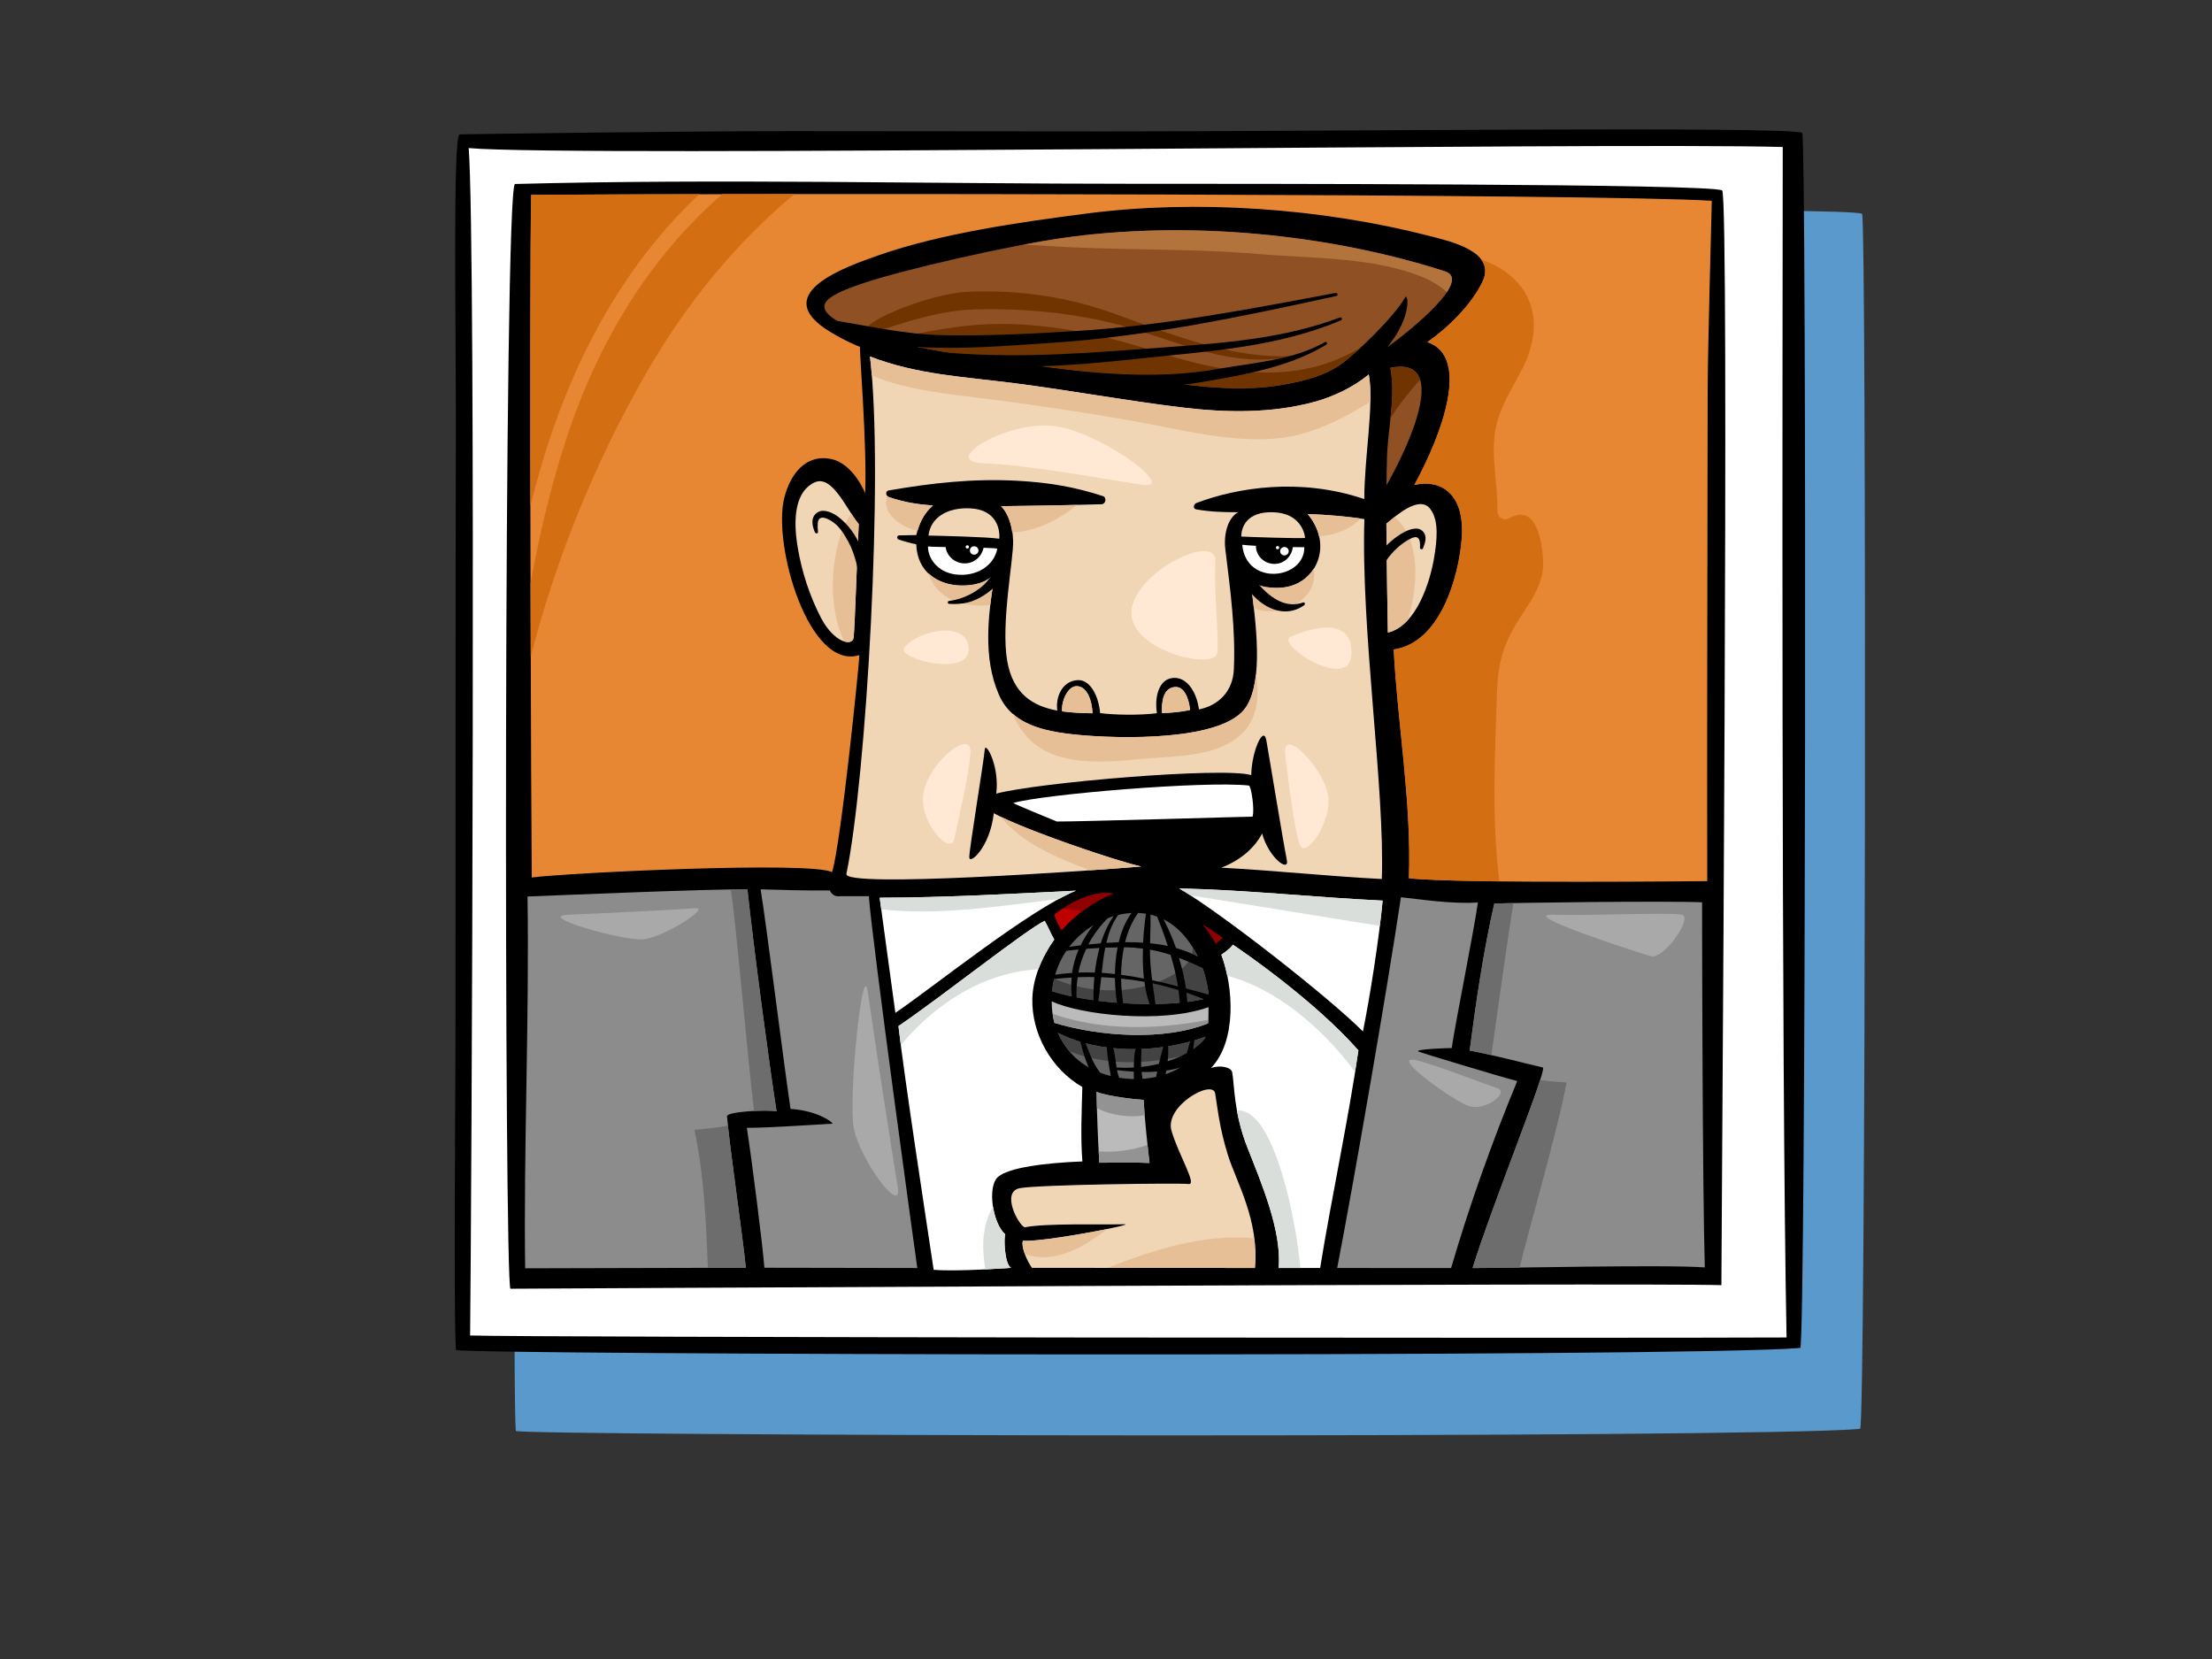<?xml version="1.0" encoding="utf-8"?>
<!-- Generator: Adobe Illustrator 17.0.0, SVG Export Plug-In . SVG Version: 6.00 Build 0)  -->
<!DOCTYPE svg PUBLIC "-//W3C//DTD SVG 1.1//EN" "http://www.w3.org/Graphics/SVG/1.1/DTD/svg11.dtd">
<svg version="1.1" id="Layer_1" xmlns="http://www.w3.org/2000/svg" xmlns:xlink="http://www.w3.org/1999/xlink" x="0px" y="0px"
	 width="800px" height="600px" viewBox="0 0 800 600" enable-background="new 0 0 800 600" xml:space="preserve">
<rect x="0" y="0" width="800" height="600" fill="#333333" stroke="none"/>
<path fill="#5999CC" d="M673.445,77.313c-6.119-2.466-180.689-0.439-251.366-0.505l-114.203-0.099
	c-38.901-0.033-119.746,1.142-119.987,1.164c-2.592,0.275-1.274,73.144-1.373,107.145c-0.115,37.214-0.088,74.429-0.104,111.643
	c-0.017,37.204-0.028,74.401-0.044,111.599c-0.011,19.764-0.692,95.434,0.176,109.254c0.104,1.73,445.316,2.812,486.183-0.731
	C674.791,516.603,675.082,77.972,673.445,77.313z"/>
<path d="M651.798,48.036c-6.119-2.472-180.689-0.451-251.366-0.511l-114.204-0.098c-38.901-0.039-119.745,1.137-119.987,1.164
	c-2.592,0.269-1.274,73.144-1.373,107.145c-0.115,37.214-0.088,74.429-0.105,111.644c-0.016,37.198-0.028,74.401-0.044,111.605
	c-0.011,19.752-0.692,95.433,0.176,109.243c0.104,1.736,445.316,2.818,486.183-0.725C653.143,487.326,653.434,48.695,651.798,48.036
	z"/>
<path fill="#FFFFFF" d="M170.02,482.997c0.505-40.812,2.208-393.742-0.506-429.447c36.407,3.351,414.111-2.175,475.241-0.384
	c-0.077,72.737-0.555,330.536,1.379,430.551C591.321,484.008,188.712,483.706,170.02,482.997z"/>
<path d="M622.85,68.893c-2.691-2.522-177.481-2.423-213.696-2.423c-74.22,0-148.698-1.873-222.891,0.071
	c-4.158,0.11-3.917,399.362-1.648,399.549c0,0,410.068-2.236,437.949-1.296C622.564,444.168,625.547,71.414,622.85,68.893z"/>
<path fill="#8C8C8C" d="M189.932,458.697c-0.593-42.24,1.521-89.688,0.857-134.466c0.28,0.038,68.397-2.939,79.532-2.549
	c2.192,20.752,8.119,65.036,10.53,80.218c-4.625-0.649-18.055,0.219-17.923,1.802c1.027,11.897,5.635,42.911,6.817,54.797
	L189.932,458.697z"/>
<path fill="#8C8C8C" d="M276.445,458.499c-0.451-6.981-4.702-40.307-6.344-50.606c7.668,0.016,23.295-1.071,30.936-1.5
	c0.703-0.033-4.812-4.669-15.138-5.345c-3.054-20.934-8.366-64.009-10.805-79.406c8.376,0.269,16.742,0.472,25.031,0.412
	c0.429,1.087,1.549,2.065,2.708,2.076c3.801,0.022,7.597-0.016,11.398-0.022c1.01,15.215,17.478,134.422,17.522,134.488
	L276.445,458.499z"/>
<path fill="#F1D6B5" d="M314.648,128.936c16.902,6.536,33.776,7.305,51.666,9.579c20.571,2.614,40.966,6.427,61.554,8.888
	c15.852,1.889,32.227,2.131,47.706-2.109c6.103-1.676,13.776-5.07,19.462-9.887c2.005,10.876-1.582,29.464-1.626,45.086
	c-23.427-7.921-46.245-4.065-60.74,1.439c-1.038,0.396-1.307,2.077-0.016,2.297c5.333,0.922,9.711,1.01,15.1,1.027
	c-3.784,2.175-5.256,8.058-4.592,13.447c1.89,15.292,3.713,29.052,3.076,43.377c-0.373,8.316-5.91,13.15-12.622,14.485
	c-0.792-6.234-4.395-11.98-9.58-11.365c-5.19,0.615-6.52,7.416-5.613,12.743c-6.372,0.802-15.16,0.649-20.56-0.044
	c-0.434-5.696-3.383-12.238-8.179-11.925c-5.679,0.368-8.009,6.36-7.289,11.019c-8.942-1.637-16.05-6.092-18.121-17.946
	c-2.356-13.463,2.346-36.945,2.137-43.471c-0.209-6.525-2.356-10.574-4.378-12.513c0,0,21.065-0.219,36.363-0.703
	c1.51-0.044,1.988-2.445,0.467-2.944c-9.717-3.18-19.055-4.911-31.123-5.553c-15.913-0.84-30.662,0.807-46.311,3.51
	c-1.384,0.231-1.06,2.038,0.027,2.401c5.526,1.856,10.129,2.642,15.968,3.021c-3.312,2.856-5.064,6.547-6.036,10.722
	c-2.22-0.028-4.01,0.115-6.234,0.115c-0.786-0.006-0.923,1.192-0.226,1.45c2.131,0.77,4.284,1.313,6.449,1.775
	c0.368,10.195,7.937,14.682,15.996,14.902c4.745,0.126,9.398-0.945,12.496-4.356c-2.697,15.242-4.334,30.667,1.379,43.795
	c4.636,10.667,15.66,13.315,28.436,14.556c14.765,1.439,52.88,2.494,61.026-10.123c6.306-9.766,3.527-30.376,1.555-45.504
	c2.944,2.296,8.377,2.851,12.348,2.285c11.722-1.67,17.577-15.556,8.322-26.498c7.184,0.219,14.935,0.922,20.511,1.818
	c-1.297,40.466,7.443,97.367,6.306,130.171c-19.368-0.994-38.686-3.076-58.044-4.098c6.427-2.461,11.931-6.866,14.749-12.387
	c2.401,8.882,9.86,14.232,8.953,9.662c-1.555-7.844-6.383-37.61-7.426-43.339c-1.043-5.724-5.355,4.241-5.454,12.579
	c-10.354-3.021-77.538,2.725-92.22,6.701c1.263-10.206-4.004-19.082-4.164-15.973c-0.165,3.12-5.597,35.984-5.597,38.945
	c0,2.955,7.492-3.515,8.866-15.88c11.37,6.157,44.641,17.385,53.342,19.264c-19.978,1.659-107.705,7.789-106.645,2.681
	C313.33,281.254,319.691,171.082,314.648,128.936z"/>
<path fill="#E6BF96" d="M357.009,144.261c17.753,2.274,35.452,4.916,53.073,8.042c19.153,3.405,42.619,10.085,61.894,4.284
	c8.558-2.576,16.253-6.657,23.641-11.31c0.071-3.685-0.06-7.047-0.582-9.87c-5.685,4.817-13.359,8.212-19.462,9.887
	c-15.479,4.24-31.853,3.999-47.706,2.109c-20.588-2.461-40.982-6.273-61.554-8.888c-17.89-2.274-34.764-3.043-51.666-9.579
	c0.253,2.114,0.467,4.438,0.664,6.877C328.26,141.322,345.705,142.816,357.009,144.261z"/>
<path fill="#E6BF96" d="M472.932,185.914c2.192,2.587,3.51,5.345,4.131,8.058c5.691-0.484,10.783-2.175,14.99-6.427
	C486.615,186.743,479.567,186.117,472.932,185.914z"/>
<path fill="#E6BF96" d="M321.454,179.773c-0.241-0.083-0.428-0.247-0.582-0.44c-2.06,6.224,4.504,11.255,10.975,12.606
	c1.033-3.515,2.691-6.657,5.575-9.145C331.583,182.415,326.98,181.629,321.454,179.773z"/>
<path fill="#E6BF96" d="M362.03,183.063c1.686,1.615,3.389,4.796,4.054,9.552c0.105-0.017,0.187-0.071,0.302-0.071
	c8.168-0.346,16.435-4.494,23.158-9.942C376.064,182.92,362.03,183.063,362.03,183.063z"/>
<path fill="#E6BF96" d="M358.141,218.805c0.445-3.784,1.055-7.597,1.724-11.403c-3.098,3.411-7.75,4.482-12.496,4.356
	c-4.395-0.121-8.586-1.582-11.59-4.482C338.532,216.525,348.226,219.931,358.141,218.805z"/>
<path fill="#E6BF96" d="M475.135,205.649c-2.225,3.527-5.899,6.103-10.524,6.762c-3.971,0.566-9.404,0.011-12.348-2.285
	c0.401,3.092,0.83,6.432,1.214,9.849C463.413,224.067,477.233,216.536,475.135,205.649z"/>
<path fill="#E6BF96" d="M394.241,314.761c7.992-0.56,14.578-1.055,18.511-1.384c-8.151-1.758-37.863-11.728-50.93-18.039
	C369.534,304.874,382.085,310.245,394.241,314.761z"/>
<path fill="#E6BF96" d="M411.851,274.569c11.085-1.148,25.685-0.456,35.094-7.361c7.976-5.85,8.684-14.804,7.3-23.647
	c-0.483,4.757-1.538,8.97-3.537,12.068c-8.146,12.617-46.261,11.563-61.026,10.123c-9.376-0.912-17.78-2.615-23.438-7.646
	C373.746,276.486,392.219,276.601,411.851,274.569z"/>
<path fill="#F1D6B5" d="M308.722,230.554c-0.434,3.537-7.24,1.714-11.827-7.152c-4.108-7.937-6.904-16.6-8.376-25.323
	c-1.241-7.294-2.159-19.566,5.927-23.542c6.57-3.23,11.788,9.986,16.132,14.985C309.935,201.689,309.155,227.017,308.722,230.554z"
	/>
<path fill="#8F5124" d="M502.83,132.956c0.121-0.011,0.22,0.016,0.346-0.006c20.565-3.872,7.564,26.24-1.725,42.543
	c0.039-3.339,0.066-6.69,0.17-10.03C501.935,154.928,504.846,143.481,502.83,132.956z"/>
<path fill="#8F5124" d="M501.814,125.514c9.2-11.431,7.317-19.725,6.36-17.968c-3.724,6.844-18.225,20.873-23.718,24.554
	c-6.075,4.07-13.435,5.811-20.577,7.075c-15.193,2.675-31.364,0.516-46.497-1.516c-38.077-5.12-93.083-10.431-111.511-19.846
	c-12.793-6.531-8.997-10.266,6.361-15.402c15.358-5.136,52.375-13.475,71.529-16.259c45.635-6.63,96.983-1.5,138.866,11.986
	C532.613,101.35,510.207,119.466,501.814,125.514z"/>
<path fill="#B3733D" d="M377.311,88.854c25.998,1.829,52.144,0.813,78.093,3.032c18.725,1.604,42.169,1.027,59.708,8.596
	c3.274,1.406,5.944,3.153,8.168,5.169c2.334-3.532,2.779-6.41-0.654-7.514c-41.883-13.485-93.231-18.616-138.866-11.986
	c-3.977,0.577-8.75,1.406-13.913,2.384C372.379,88.584,374.884,88.683,377.311,88.854z"/>
<path fill="#703400" d="M502.89,151.182c3.175-4.911,6.745-9.503,10.646-13.809c-1.132-3.648-4.214-5.581-10.36-4.422
	c-0.127,0.022-0.226-0.005-0.346,0.006C503.956,138.85,503.528,145.03,502.89,151.182z"/>
<path fill="#703400" d="M448.687,127.513c-16.138-2.884-29.794-8.311-45.02-13.848c-17.292-6.3-35.16-8.942-53.721-8.14
	c-14.282,0.615-43.021,12.469-35.666,15.281c12.387-4.032,25.092-8.591,38.824-8.926c15.842-0.379,31.485,0.973,46.959,4.444
	c15.353,3.444,29.98,10.497,45.542,12.914c8.866,1.379,17.357,0.994,25.41-0.89C464.462,129.419,454.745,128.595,448.687,127.513z"
	/>
<path fill="#703400" d="M416.822,126.804c-20.28-6.488-42.312-10.931-63.718-9.3c-10.969,0.841-21.675,3.192-32.402,5.433
	c24.712,6.377,66.123,10.612,96.68,14.721c15.133,2.032,31.304,4.191,46.497,1.516c7.141-1.263,14.502-3.005,20.577-7.075
	c1.813-1.209,4.614-3.581,7.657-6.405C468.972,139.526,443.995,135.505,416.822,126.804z"/>
<path fill="#F1D6B5" d="M517.183,183.942c3.532,4.378,2.334,12.354,1.549,17.374c-1.374,8.685-6.355,25.048-16.792,27.459
	c-0.044-1.626-0.467-27.86-0.533-39.368C504.72,186.639,513.195,179.009,517.183,183.942z"/>
<path fill="#E6BF96" d="M308.722,230.554c0.434-3.537,1.214-28.866,1.856-41.032c-0.862-0.989-1.752-2.302-2.686-3.747
	c-5.795,7.696-7.141,21.774-6.58,29.618c0.429,6.009,1.593,11.568,3.999,16.555C307.156,232.532,308.535,232.07,308.722,230.554z"/>
<path fill="#E6BF96" d="M509.185,224.215c3.922-13.386,4.565-28.794-4.757-37.297c-1.198,0.944-2.258,1.845-3.021,2.488
	c0.066,11.508,0.489,37.742,0.533,39.368C504.742,228.126,507.137,226.457,509.185,224.215z"/>
<path fill="#BBBBBB" d="M396.581,394.864c3.982,1.736,15.501,2.884,17.023,2.916c0.439,7.976,1.532,17.391,2.136,22.823
	c-6.394-0.291-11.496-0.115-18.154-0.088C397.146,413.457,396.707,403.405,396.581,394.864z"/>
<path fill="#656565" d="M387.655,381.247c-2.17-2.351-3.851-4.944-5.048-7.712c15.419,7.833,36.698,7.404,53.375,1.417
	C429.62,393.562,399.997,394.628,387.655,381.247z"/>
<path fill="#BBBBBB" d="M381.327,369.942c-0.709-2.537-0.945-5.169-0.961-7.811c10.195,4.9,39.637,8.228,56.714,2.12
	c-0.066,1.374,0.05,4.543-0.159,5.883c-0.022,0.006-0.039-0.006-0.061,0.006C421.062,376.446,398.025,374.952,381.327,369.942z"/>
<path fill="#939393" d="M397.35,416.435c0.077,1.428,0.154,2.817,0.236,4.081c6.657-0.027,11.76-0.203,18.154,0.088
	c-0.197-1.802-0.456-4.071-0.719-6.553C409.417,416.088,403.249,416.802,397.35,416.435z"/>
<path fill="#939393" d="M413.988,403.317c-0.148-1.879-0.286-3.746-0.384-5.537c-1.522-0.033-13.04-1.181-17.023-2.916
	c0.027,1.884,0.077,3.861,0.132,5.85C401.48,403.328,408.445,404.372,413.988,403.317z"/>
<path fill="#939393" d="M380.794,366.713c0.132,1.082,0.242,2.17,0.533,3.23c16.698,5.01,39.735,6.504,55.533,0.198
	c0.022-0.011,0.039,0,0.061-0.006c0.049-0.313,0.06-0.813,0.082-1.28C418.289,372.376,398.849,372.909,380.794,366.713z"/>
<path fill="#BD0000" d="M402.623,323.176c-6.537,2.417-13.935,7.784-18.681,13.331c-0.308-0.472-2.164-3.488-2.604-5.839
	C388.199,325.736,395.378,322.11,402.623,323.176z"/>
<path fill="#FFFFFF" d="M323.827,366.323c-1.73-12.766-3.702-26.888-5.68-41.647c24.136-0.071,46.866-1.357,70.98-2.554
	C372.34,328.954,338.653,356.144,323.827,366.323z"/>
<path fill="#656565" d="M383.156,348.366c7.366-16.545,30.617-25.278,44.091-11.085c5.883,6.196,9.283,14.853,9.981,23.532
	c-12.875,3.867-40.741,2.801-56.763-2.307C380.838,355.034,381.722,351.596,383.156,348.366z"/>
<path fill="#434343" d="M433.004,380.489c1.23-1.642,2.268-3.466,2.977-5.536c-16.677,5.987-37.956,6.416-53.375-1.417
	c1.038,2.395,2.51,4.63,4.274,6.723C401.266,385.982,418.003,384.85,433.004,380.489z"/>
<path fill="#434343" d="M431.351,342.654c0.055,3.285-1.73,6.63-6.388,9.453c-12.683,7.68-29.937,7.849-43.663,1.846
	c-0.363,1.5-0.67,3.021-0.835,4.553c16.023,5.108,43.888,6.174,56.763,2.307C436.712,354.42,434.707,348.048,431.351,342.654z"/>
<path fill="#FFFFFF" d="M382.2,297.106c-3.01-1.214-14.633-6.009-15.748-6.679c10.333-3.148,69.59-8.086,85.212-6.328
	c0.845,0.099,2.164,8.789,1.323,11.249C452.921,295.283,387.841,297.238,382.2,297.106z"/>
<path fill="#BD0000" d="M435.097,334.464c2.351,1.577,4.713,3.131,7.075,4.697c-0.236,0.181-1.896,1.615-2.461,2.12
	C438.354,338.875,436.849,336.562,435.097,334.464z"/>
<path fill="#8F0000" d="M391.373,329.663c3.62-2.757,7.547-5.114,11.249-6.487c-6.185-0.912-12.315,1.604-18.247,5.427
	C386.721,328.877,389.055,329.229,391.373,329.663z"/>
<path fill="#8F0000" d="M435.097,334.464c2.351,1.577,4.713,3.131,7.075,4.697c-0.236,0.181-1.896,1.615-2.461,2.12
	C438.354,338.875,436.849,336.562,435.097,334.464z"/>
<path fill="#FFFFFF" d="M426.473,321.308c24.554,0.561,48.936,3.23,73.572,4.411c-1.302,13.936-4.598,34.896-7.119,47.321
	C480.749,360.83,441.771,330.196,426.473,321.308z"/>
<path fill="#F1D6B5" d="M448.928,194.043c0-3.515,2.071-9.052,11.447-8.789c9.376,0.263,11.414,6.827,11.629,9.316
	C468.395,194.746,454.427,194.306,448.928,194.043z"/>
<path fill="#FFFFFF" d="M449.285,197.031c5.773,0.615,18.033,0.879,22.449,0.879C471.822,209.599,450.642,212.148,449.285,197.031z"
	/>
<path fill="#F1D6B5" d="M430.357,256.788c-3.186,0.687-6.63,1-10.113,1.121c-0.198-4.131,0.434-9.135,4.746-9.448
	C429.296,248.154,430.379,255.525,430.357,256.788z"/>
<path fill="#F1D6B5" d="M395.114,257.964c-3.598-0.016-7.673-0.231-10.991-0.697c-0.352-3.614,2.043-9.113,5.241-9.113
	C393.197,248.154,394.966,253.449,395.114,257.964z"/>
<path fill="#E6BF96" d="M430.357,256.788c-3.186,0.687-6.63,1-10.113,1.121c-0.198-4.131,0.434-9.135,4.746-9.448
	C429.296,248.154,430.379,255.525,430.357,256.788z"/>
<path fill="#E6BF96" d="M395.114,257.964c-3.598-0.016-7.673-0.231-10.991-0.697c-0.352-3.614,2.043-9.113,5.241-9.113
	C393.197,248.154,394.966,253.449,395.114,257.964z"/>
<path fill="#FFFFFF" d="M360.679,198.437c-1.17,6.24-7.663,10.283-15.144,9.316c-6.619-0.857-10.002-6.065-9.915-10.107
	C337.773,197.926,359.295,197.921,360.679,198.437z"/>
<path fill="#F1D6B5" d="M335.801,193.692c0.72-6.416,6.657-10.234,15.051-9.843c9.558,0.439,10.87,7.586,10.546,10.986
	C357.411,194.191,339.646,193.763,335.801,193.692z"/>
<path fill="#FFFFFF" d="M337.669,459.235c-3.422-22.823-10.53-69.1-12.727-88.139c16.896-11.546,45.86-34.655,52.886-38.077
	c1.313,2.351,2.631,5.482,3.46,6.789c-4.746,6.636-7.756,14.276-7.926,21.434c-0.303,12.502,6.767,25.371,18.077,31.892
	c-0.219,8.986-0.686,18.066,0.022,26.915c-13.425,0.522-26.575,2.176-30.524,5.603c-3.95,3.422-1.988,16.842,2.631,20.752
	c-0.543,1.236-0.335,10.233,1.928,12.024c0.066,0.049,0.143,0.076,0.214,0.11C365.71,458.538,345.974,459.982,337.669,459.235z"/>
<path fill="#F1D6B5" d="M453.849,458.576c-14.397-0.005-28.805-0.011-43.201-0.022l-37.413-0.011
	c-1.988-2.73-3.96-7.646-3.307-9.789c7.712,0.528,41.647-6.13,36.649-5.987c-7.426,0.209-28.936-0.434-36.022,1.132
	c-2.466-1.176-8.519-12.898-1.719-14.183c6.8-1.285,57.708-1.928,60.999-1.5c3.29,0.429-3.515-10.266-6.147-19.253
	c-2.631-8.986,14.93-18.829,15.803-13.48c0.874,5.35,1.527,12.409,4.603,22.246C447.17,427.574,455.481,441.35,453.849,458.576z"/>
<path fill="#E6BF96" d="M400.503,444.47c-9.239,1.895-25.521,4.631-30.574,4.284c-0.335,1.104,0.038,2.945,0.736,4.845
	C381.596,457.258,391.824,451.073,400.503,444.47z"/>
<path fill="#E6BF96" d="M400.541,458.554h10.107c14.396,0.011,28.805,0.017,43.201,0.022c0.357-3.746,0.176-7.294-0.253-10.711
	C435.888,446.118,417.569,451.787,400.541,458.554z"/>
<path fill="#FFFFFF" d="M477.447,458.587c-5.004,0-10.002-0.006-15.006-0.011c1.197-13.314-6.273-30.782-11.321-43.624
	c-5.048-12.832-4.609-22.675-5.487-27.168c-0.357-1.818-4.422-2.725-7.674-1.494c9.437-9.843,8.119-29.524,3.757-41.032
	c0.483-0.286,3.049-1.967,4.175-3.604c2.57,1.714,28.931,19.604,45.388,38.22C487.681,404.943,481.462,433.594,477.447,458.587z"/>
<path fill="#D9DEDB" d="M382.98,325.109c2.214-1.198,4.296-2.235,6.147-2.988c-24.114,1.198-46.843,2.483-70.98,2.554
	c0.192,1.422,0.379,2.807,0.571,4.213C339.416,331.223,361.766,327.685,382.98,325.109z"/>
<path fill="#D9DEDB" d="M499.029,334.865c0.4-3.23,0.752-6.35,1.016-9.146c-24.636-1.181-49.018-3.85-73.572-4.411
	c1.198,0.692,2.582,1.56,4.043,2.505C453.355,327.493,476.189,331.179,499.029,334.865z"/>
<path fill="#D9DEDB" d="M363.568,446.404c-2.197-1.868-3.762-5.883-4.405-9.948c-0.307,0.439-0.598,0.895-0.851,1.423
	c-1.928,4.037-2.774,8.442-2.708,12.919c0.039,2.78,0.297,5.548,0.703,8.294c5.268-0.253,9.404-0.555,9.404-0.555
	c-0.071-0.033-0.148-0.06-0.214-0.11C363.233,456.637,363.025,447.64,363.568,446.404z"/>
<path fill="#D9DEDB" d="M375.548,350.541c1.374-3.708,3.323-7.349,5.74-10.733c-0.829-1.307-2.148-4.438-3.46-6.789
	c-7.025,3.422-35.989,26.531-52.886,38.077c0.231,1.988,0.521,4.328,0.846,6.85C338.702,362.637,355.911,351.634,375.548,350.541z"
	/>
<path fill="#D9DEDB" d="M470.29,458.587c-1.165-15.007-9.195-58.181-22.938-56.967c0.708,3.917,1.829,8.398,3.768,13.331
	c5.048,12.842,12.518,30.31,11.321,43.624C465.061,458.581,467.675,458.581,470.29,458.587z"/>
<path fill="#D9DEDB" d="M490.086,387.662c0.417-2.626,0.824-5.24,1.192-7.789c-16.457-18.616-42.817-36.506-45.388-38.22
	c-1.126,1.637-3.692,3.318-4.175,3.604c0.857,2.263,1.543,4.888,2.109,7.646C461.117,357.342,478.15,371.53,490.086,387.662z"/>
<path fill="#8C8C8C" d="M517.342,458.603l-33.732-0.016c5.691-29.299,18.204-101.394,23.054-134.082
	c6.113,0.598,18.401,2.571,27.838,1.884c-1.489,10.667-7.943,42.394-9.475,52.66c-0.549-0.061-13.776,0.395-12.029,1.246
	c0.956,0.467,28.893,8.932,35.737,10.684c-9.151,22.104-17.204,44.701-23.927,67.628
	C522.324,458.609,519.836,458.603,517.342,458.603z"/>
<path fill="#8C8C8C" d="M532.58,458.609c7.185-23.268,27.212-72.111,25.399-72.539c-7.602-1.768-18.692-4.713-26.454-6.125
	c2.285-17.55,4.955-35.835,8.898-53.132c3.169-0.297,63.416-1.066,75.154-0.472c0.011,9.651,0.11,101.448,0.988,132.039
	C602.307,457.312,546.07,458.615,532.58,458.609z"/>
<path fill="#6D6D6D" d="M270.32,321.682c-1.291-0.044-3.378-0.044-6.015-0.011c1.653,9.569,6.459,64.926,8.415,80.119
	c3.164-0.159,6.322-0.143,8.129,0.11C278.439,386.718,272.512,342.434,270.32,321.682z"/>
<path fill="#6D6D6D" d="M251.145,408.634c3.515,16.451,4.192,33.156,4.878,49.898l13.722-0.033
	c-1.082-10.898-5.043-37.846-6.482-51.425C259.198,407.953,254.726,408.233,251.145,408.634z"/>
<path fill="#6D6D6D" d="M539.446,381.159c2.549-18.22,5.053-36.281,7.866-54.545c-3.784,0.077-6.306,0.143-6.888,0.198
	c-3.944,17.297-6.614,35.583-8.898,53.132c2.395,0.434,5.12,1.028,7.948,1.676C539.473,381.467,539.424,381.324,539.446,381.159z"/>
<path fill="#6D6D6D" d="M566.531,391.508c-3.081-0.214-6.289-0.439-9.514-0.895c-4.032,12.667-18.544,48.914-24.438,67.997
	c3.406,0,9.541-0.082,17.028-0.187C551.717,449.073,564.433,404.822,566.531,391.508z"/>
<path fill="#E88733" d="M617.599,141.663c-0.055,35.402-0.115,70.798-0.165,106.2c-0.033,23.603-0.005,47.206,0.011,70.809
	c-0.028-0.016-89.068,1.011-107.886-1.044c0.951-27.717-4.032-55.116-5.514-82.734c16.874-2.417,23.504-26.185,24.603-40.016
	c1.241-15.539-6.8-21.807-17.144-19.494c9.904-18.044,20.494-46.316,4.746-51.667c7.635-5.355,15.869-13.468,19.901-21.79
	c5.278-10.898-11.634-14.65-19.116-16.578c-38.934-10.03-84.267-13.298-124.118-8.113c-24.004,3.12-52.248,7.097-75.088,15.061
	c-12.441,4.339-38.094,13.535-19.747,26.316c3.071,2.137,8.118,4.922,12.947,6.85c-0.324,0.253,2.587,35.572,1.868,52.902
	c-2.659-6.18-7.136-11.189-12.046-12.299c-9.261-2.104-15.046,5.235-17.231,14.089c-4.224,17.067,8.975,62.537,27.19,56.758
	c0,2.357-6.592,67.81-9.871,78.516c-7.751-4.021-95.094,0.198-108.622,1.923c-0.198-13.49-0.961-210.719-0.204-246.873
	c82.064-0.637,388.146-0.429,426.981,2.142C618.879,82.411,617.62,126.815,617.599,141.663z"/>
<path fill="#D46E12" d="M202.247,149.028c11.474-30.529,28.107-57.67,50.677-78.796c-25.344,0.049-46.497,0.138-60.812,0.247
	c-0.335,15.99-0.373,63.487-0.291,112.66C194.672,171.561,198.072,160.135,202.247,149.028z"/>
<path fill="#D46E12" d="M233.639,135.077c14.518-25.267,32.397-47.168,53.71-64.893c-9.042,0.011-17.792,0.022-26.119,0.033
	c-26.217,22.675-44.822,53.397-56.132,87.612c-5.768,17.446-9.992,35.237-13.222,53.237c0.022,9.058,0.049,17.956,0.071,26.542
	C201.11,201.607,215.457,166.732,233.639,135.077z"/>
<path fill="#D46E12" d="M542.28,318.771c-2.763-21.84-1.659-43.949-0.967-66.519c0.456-14.963,2.895-20.598,10.947-32.782
	c3.543-5.35,6.268-10.657,5.812-17.182c-0.357-5.196-1.939-20.62-12.26-14.853c-1.823,1.021-4.273-0.253-4.229-2.428
	c0.187-9.794-2.554-20.511-0.615-30.172c1.565-7.789,5.746-14.024,9.36-20.989c10.431-20.088,1.131-34.583-14.633-39.999
	c1.599,2.142,2.054,4.779,0.456,8.08c-4.032,8.322-12.266,16.435-19.901,21.79c15.748,5.35,5.158,33.622-4.746,51.667
	c10.343-2.312,18.385,3.955,17.144,19.494c-1.099,13.831-7.728,37.599-24.603,40.016c1.483,27.618,6.465,55.017,5.514,82.734
	C515.354,318.265,527.817,318.6,542.28,318.771z"/>
<path d="M355.905,196.949c-0.291,3.752-3.131,6.811-6.986,6.811c-3.862,0-6.993-3.049-6.993-6.811
	C341.926,193.18,356.103,194.422,355.905,196.949z"/>
<path d="M467.626,197.41c-0.28,3.603-3.004,6.537-6.706,6.537c-3.702,0-6.707-2.922-6.707-6.537S467.818,194.993,467.626,197.41z"/>
<path fill="#FFFFFF" d="M464.533,197.827c-0.862,0-1.554,0.681-1.554,1.516c0,0.835,0.692,1.516,1.554,1.516
	c0.863,0,1.555-0.681,1.555-1.516C466.088,198.509,465.396,197.827,464.533,197.827z"/>
<path fill="#FFFFFF" d="M462.05,197.476c-0.335,0-0.604,0.264-0.604,0.588s0.269,0.588,0.604,0.588c0.33,0,0.599-0.264,0.599-0.588
	S462.38,197.476,462.05,197.476z"/>
<path fill="#FFFFFF" d="M352.324,197.569c-0.862,0-1.554,0.676-1.554,1.516c0,0.84,0.692,1.516,1.554,1.516s1.555-0.676,1.555-1.516
	C353.879,198.245,353.186,197.569,352.324,197.569z"/>
<path fill="#FFFFFF" d="M349.841,197.218c-0.335,0-0.604,0.264-0.604,0.588c0,0.324,0.269,0.588,0.604,0.588
	c0.33,0,0.604-0.264,0.604-0.588C350.445,197.482,350.171,197.218,349.841,197.218z"/>
<path d="M484.593,114.819c-22.686,8.569-47.085,9.547-71.078,11.37c-27.008,2.054-53.253,3.724-80.235,0.395
	c-0.989-0.121-1.148,1.219-0.225,1.461c26.531,7.146,53.919,4.284,80.976,1.444c24.274-2.549,48.217-4.07,70.903-13.617
	C485.593,115.599,485.286,114.561,484.593,114.819z"/>
<path d="M482.99,105.953c-31.106,5.833-61.51,11.733-93.187,13.727c-16.056,1.011-32.057,1.829-48.162,1.565
	c-14.622-0.242-27.783-3.477-41.999-5.702c-0.714-0.11-1.313,0.824-0.791,1.368c7.965,8.36,21.158,7.772,32.15,8.514
	c15.996,1.077,32.112-0.296,48.068-1.335c35.935-2.34,69.189-9.382,104.266-17.05C484.088,106.882,483.715,105.821,482.99,105.953z"
	/>
<path d="M479.15,123.756c-11.738,6.591-25.427,7.333-38.478,9.645c-20.774,3.675-40.725,1.961-61.537-0.335
	c-1.214-0.132-1.472,1.593-0.39,1.989c18.681,6.8,38.285,6.152,57.681,2.839c14.6-2.499,30.568-5.498,43.278-13.26
	C480.287,124.283,479.743,123.421,479.15,123.756z"/>
<path d="M362.854,202.255c-2.247,2.466-3.625,5.438-5.811,7.976c-3.247,3.768-8.767,6.526-13.754,7.108
	c-0.703,0.088-0.665,1.033,0.044,1.065c4.757,0.264,8.415-0.494,12.485-3.081c4.351-2.763,8.503-7.289,8.685-12.453
	C364.535,201.958,363.464,201.596,362.854,202.255z"/>
<path d="M471.257,217.888c-9.816,3.549-17.627-8.074-22.098-14.583c-0.511-0.747-1.647-0.16-1.554,0.642
	c1.087,10.206,13.836,22.302,24.098,14.902C472.179,218.514,471.872,217.663,471.257,217.888z"/>
<path d="M514.448,192.027c-1.934-1.829-5.273-0.352-7.152,0.714c-4.801,2.736-12.837,10.107-10.431,16.028
	c0.231,0.566,1.17,0.67,1.401,0.033c1.489-4.065,3.867-7.778,7.185-10.733c1.527-1.362,3.268-2.659,5.169-3.477
	c2.801-1.214,3.076,1.192,2.933,3.532c-0.027,0.538,0.874,0.736,1.077,0.225C515.441,196.246,516.348,193.823,514.448,192.027z"/>
<path d="M311.38,198.069c-1.725-4.383-4.4-8.185-8.157-11.107c-1.714-1.335-5.13-3.065-7.361-1.758
	c-2.829,1.659-2.213,4.795-1.131,7.327c0.231,0.544,1.181,0.484,1.109-0.187c-0.132-1.099-0.17-2.049-0.077-3.153
	c0.33-3.84,4.592-1.016,5.586-0.308c2.373,1.686,4.081,4.499,5.438,6.981c1.329,2.423,2.225,5.092,2.922,7.745
	c0.555,2.115,0.451,4.312,1.862,6.07c0.373,0.467,1.329,0.484,1.631-0.093C314.967,206.248,312.665,201.332,311.38,198.069z"/>
<path d="M439.167,360.286c-3.378-0.934-6.812-1.879-10.261-2.796c-0.516-3.763-1.417-7.432-2.505-11.052
	c3.966,1.5,7.899,3.323,12.156,5.345c0.824,0.395,1.34-0.697,0.78-1.252c-3.779-3.769-8.635-6.174-14.017-7.674
	c-1.637-4.62-3.702-9.118-6.169-13.474c-0.39-0.692-1.522-0.099-1.236,0.615c1.598,4.043,3.119,8.064,4.46,12.128
	c-2.098-0.451-4.246-0.78-6.438-1c0.088-4.318,0.33-8.635,0.006-12.941c-0.055-0.61-1.022-0.736-1.121-0.099
	c-0.648,3.889-1.181,8.306-1.417,12.848c-2.164-0.137-4.34-0.203-6.52-0.187c1.527-6.07,4.427-11.579,9.338-15.177
	c0.604-0.445,0.033-1.33-0.632-0.967c-6.037,3.301-9.371,9.382-11.008,16.193c-1.5,0.044-2.988,0.11-4.465,0.209
	c1.675-7.141,4.927-13.414,12.711-16.523c0.549-0.22,0.33-1.088-0.253-0.879c-1.12,0.39-2.148,0.901-3.142,1.473
	c-0.016-0.308-0.258-0.605-0.61-0.472c-7.86,3.065-14.276,9.591-17.983,17.292c-3.433,0.423-6.707,0.901-9.662,1.351
	c-0.731,0.115-0.697,1.241,0.06,1.143c2.955-0.385,5.91-0.703,8.866-0.989c-1.159,2.735-1.983,5.592-2.395,8.481
	c-4.015,0.275-8.025,0.769-12.013,1.802c-0.632,0.165-0.456,1.231,0.203,1.115c3.813-0.654,7.729-1.021,11.662-1.252
	c-0.247,2.867-0.22,5.746,0.406,8.552c0.192,0.862,1.505,0.802,1.434-0.127c-0.231-2.906-0.055-5.762,0.368-8.552
	c1.999-0.077,4.005-0.082,6.021-0.055c-0.346,3.845-0.401,7.564-0.198,10.777c0.033,0.626,0.978,0.709,1.115,0.093
	c0.78-3.312,1.171-7.025,1.566-10.832c1.653,0.06,3.296,0.187,4.944,0.324c0.055,3.592,0.406,7.064,0.939,10.096
	c0.236,1.374,2.389,0.907,2.153-0.456c-0.5-2.906-0.808-6.13-0.857-9.453c2.829,0.286,5.636,0.67,8.426,1.176
	c0.555,3.878,1.461,7.58,2.988,10.81c0.302,0.648,1.412,0.522,1.324-0.274c-0.385-3.373-0.901-6.669-1.346-9.975
	c3.175,0.659,6.295,1.494,9.371,2.445c0.319,2.346,0.55,4.707,0.599,7.124c0.033,1.725,2.785,1.604,2.741-0.121
	c-0.055-2.049-0.225-4.076-0.451-6.081c3.114,1.066,6.185,2.225,9.124,3.598C439.942,363.417,440.98,360.791,439.167,360.286z
	 M405.869,327.718c-3.68,3.422-6.141,8.217-7.751,13.441c-1.532,0.121-3.032,0.264-4.521,0.423
	C396.443,336.161,400.607,331.399,405.869,327.718z M395.955,351.75c-1.983-0.071-3.96-0.099-5.944-0.022
	c0.588-2.982,1.577-5.844,2.856-8.579c1.588-0.121,3.175-0.22,4.762-0.303C396.849,345.768,396.289,348.784,395.955,351.75z
	 M403.244,352.288c-1.599-0.176-3.203-0.352-4.801-0.451c0.324-3.054,0.698-6.13,1.286-9.108c1.488-0.055,2.977-0.071,4.471-0.088
	C403.578,345.818,403.266,349.08,403.244,352.288z M405.463,352.552c0.022-3.307,0.362-6.668,1.027-9.931
	c0.269,0.006,0.533-0.011,0.802-0.006c2.131,0.028,4.125,0.214,6.07,0.467c-0.11,3.626-0.061,7.295,0.362,10.832
	C410.978,353.37,408.226,352.92,405.463,352.552z M416.696,354.502c-0.418-3.224-0.753-6.465-0.791-9.805
	c-0.011-0.417,0.011-0.835,0.011-1.252c2.57,0.467,5.031,1.11,7.443,1.901c1.115,3.746,2.082,7.52,2.681,11.392
	C422.947,355.936,419.832,355.177,416.696,354.502z"/>
<path d="M442.056,372.228c-0.154-0.714-0.912-0.967-1.543-0.725c-2.23,0.835-3.114,2.175-4.598,4.037
	c-1.225,1.533-2.735,2.818-4.372,3.928c0.165-1.318,0.308-2.604,0.456-3.779c0.093-0.78-1.016-1-1.231-0.242
	c-0.505,1.818-1.049,3.626-1.577,5.438c-0.928,0.516-1.873,0.989-2.817,1.428c-1.308,0.605-2.692,1.055-4.076,1.516
	c0.236-2.285,0.313-4.559,0.066-6.729c-0.077-0.665-0.956-0.709-1.159-0.093c-0.807,2.505-1.472,5.119-2.076,7.745
	c-2.109,0.516-4.252,0.885-6.421,1.115c-0.115-2.933,0.209-5.85,0.121-8.783c-0.022-0.659-0.989-0.808-1.258-0.231
	c-1.389,2.923-1.478,6.075-1.505,9.256c-2.104,0.11-4.185,0.104-6.245-0.033c-0.533-3.323-0.648-6.839-2.334-9.799
	c-0.341-0.598-1.11-0.17-1.148,0.368c-0.214,3.318,0.434,6.866,0.977,10.129c0.291,1.763,0.615,3.911,1.302,5.839
	c-2.889-2.258-5.136-4.707-6.899-8.025c-1.736-3.274-2.812-6.866-4.323-10.239c-0.308-0.703-1.329-0.384-1.148,0.363
	c1.587,6.679,4.301,18.555,12.727,19.665c0.137,0.022,0.269-0.011,0.385-0.071c0.495,0.852,1.093,1.621,1.917,2.153
	c0.56,0.368,1.307,0.016,1.258-0.676c-0.209-2.878-1.906-5.575-2.51-8.459c-0.016-0.099-0.028-0.198-0.044-0.291
	c2.022,0.236,4.048,0.429,6.064,0.544c-0.044,2.285-0.022,5.086,1.494,6.652c0.379,0.39,1.104,0.451,1.345-0.148
	c0.764-1.878,0.264-4.241-0.022-6.382c1.89,0.044,3.779-0.017,5.658-0.159c-0.417,1.994-0.84,3.993-1.225,5.949
	c-0.264,1.351,1.851,2.312,2.428,0.912c0.923-2.241,1.604-4.713,2.093-7.223c1.934-0.28,3.851-0.697,5.757-1.263
	c-0.731,1.889-1.56,3.74-2.137,5.674c-0.192,0.648,0.67,0.874,1.082,0.516c2.087-1.807,3.268-4.405,4.009-7.19
	C435.701,382.862,443.32,378.182,442.056,372.228z"/>
<path fill="#A9A9A9" d="M513.563,383.785c8.552,2.439,23.905,8.437,28.124,9.843s-4.69,8.904-11.25,6.092
	C523.879,396.907,500.435,380.027,513.563,383.785z"/>
<path fill="#A9A9A9" d="M561.846,330.817c12.727,0.439,42.186-0.939,46.404,0c4.219,0.939-6.558,16.407-11.25,15.001
	S548.256,330.35,561.846,330.817z"/>
<path fill="#A9A9A9" d="M313.885,358.94c2.208,15.957,8.91,59.06,10.783,70.309c1.873,11.249-14.056-10.31-15.935-21.56
	C306.854,396.44,312.007,345.345,313.885,358.94z"/>
<path fill="#A9A9A9" d="M205.608,330.817c12.403-0.478,40.313-1.873,45.937-2.346c5.625-0.467-11.722,10.788-19.22,11.249
	C224.828,340.193,193.42,331.283,205.608,330.817z"/>
<path fill="#FFE8D4" d="M439.601,203.123c-0.648,10.975,1.297,26.52,0.649,32.991c-0.649,6.471-31.7-0.648-31.052-14.88
	C409.846,207.001,440.249,192.126,439.601,203.123z"/>
<path fill="#FFE8D4" d="M466.769,230.291c8.465-3.762,22.642-7.119,21.994,6.471C488.114,250.34,460.946,232.872,466.769,230.291z"
	/>
<path fill="#FFE8D4" d="M327.04,234.169c5.57-6.685,23.29-9.701,23.29,0.648C350.33,245.165,323.805,238.058,327.04,234.169z"/>
<path fill="#FFE8D4" d="M355.505,167.54c18.11,0.758,43.987,5.822,57.571,7.767c13.584,1.939-16.171-20.054-32.99-21.345
	C363.266,152.665,339.976,166.897,355.505,167.54z"/>
<path fill="#FFE8D4" d="M464.83,272.981c1.082,9.201,3.235,26.52,5.174,32.342c1.939,5.823,11.639-7.756,10.348-17.461
	C479.062,278.156,463.539,261.985,464.83,272.981z"/>
<path fill="#FFE8D4" d="M350.979,272.333c-0.605,8.415-4.526,24.586-5.823,31.057c-1.296,6.465-13.584-6.471-10.997-17.468
	C336.746,274.926,351.627,263.281,350.979,272.333z"/>
</svg>
